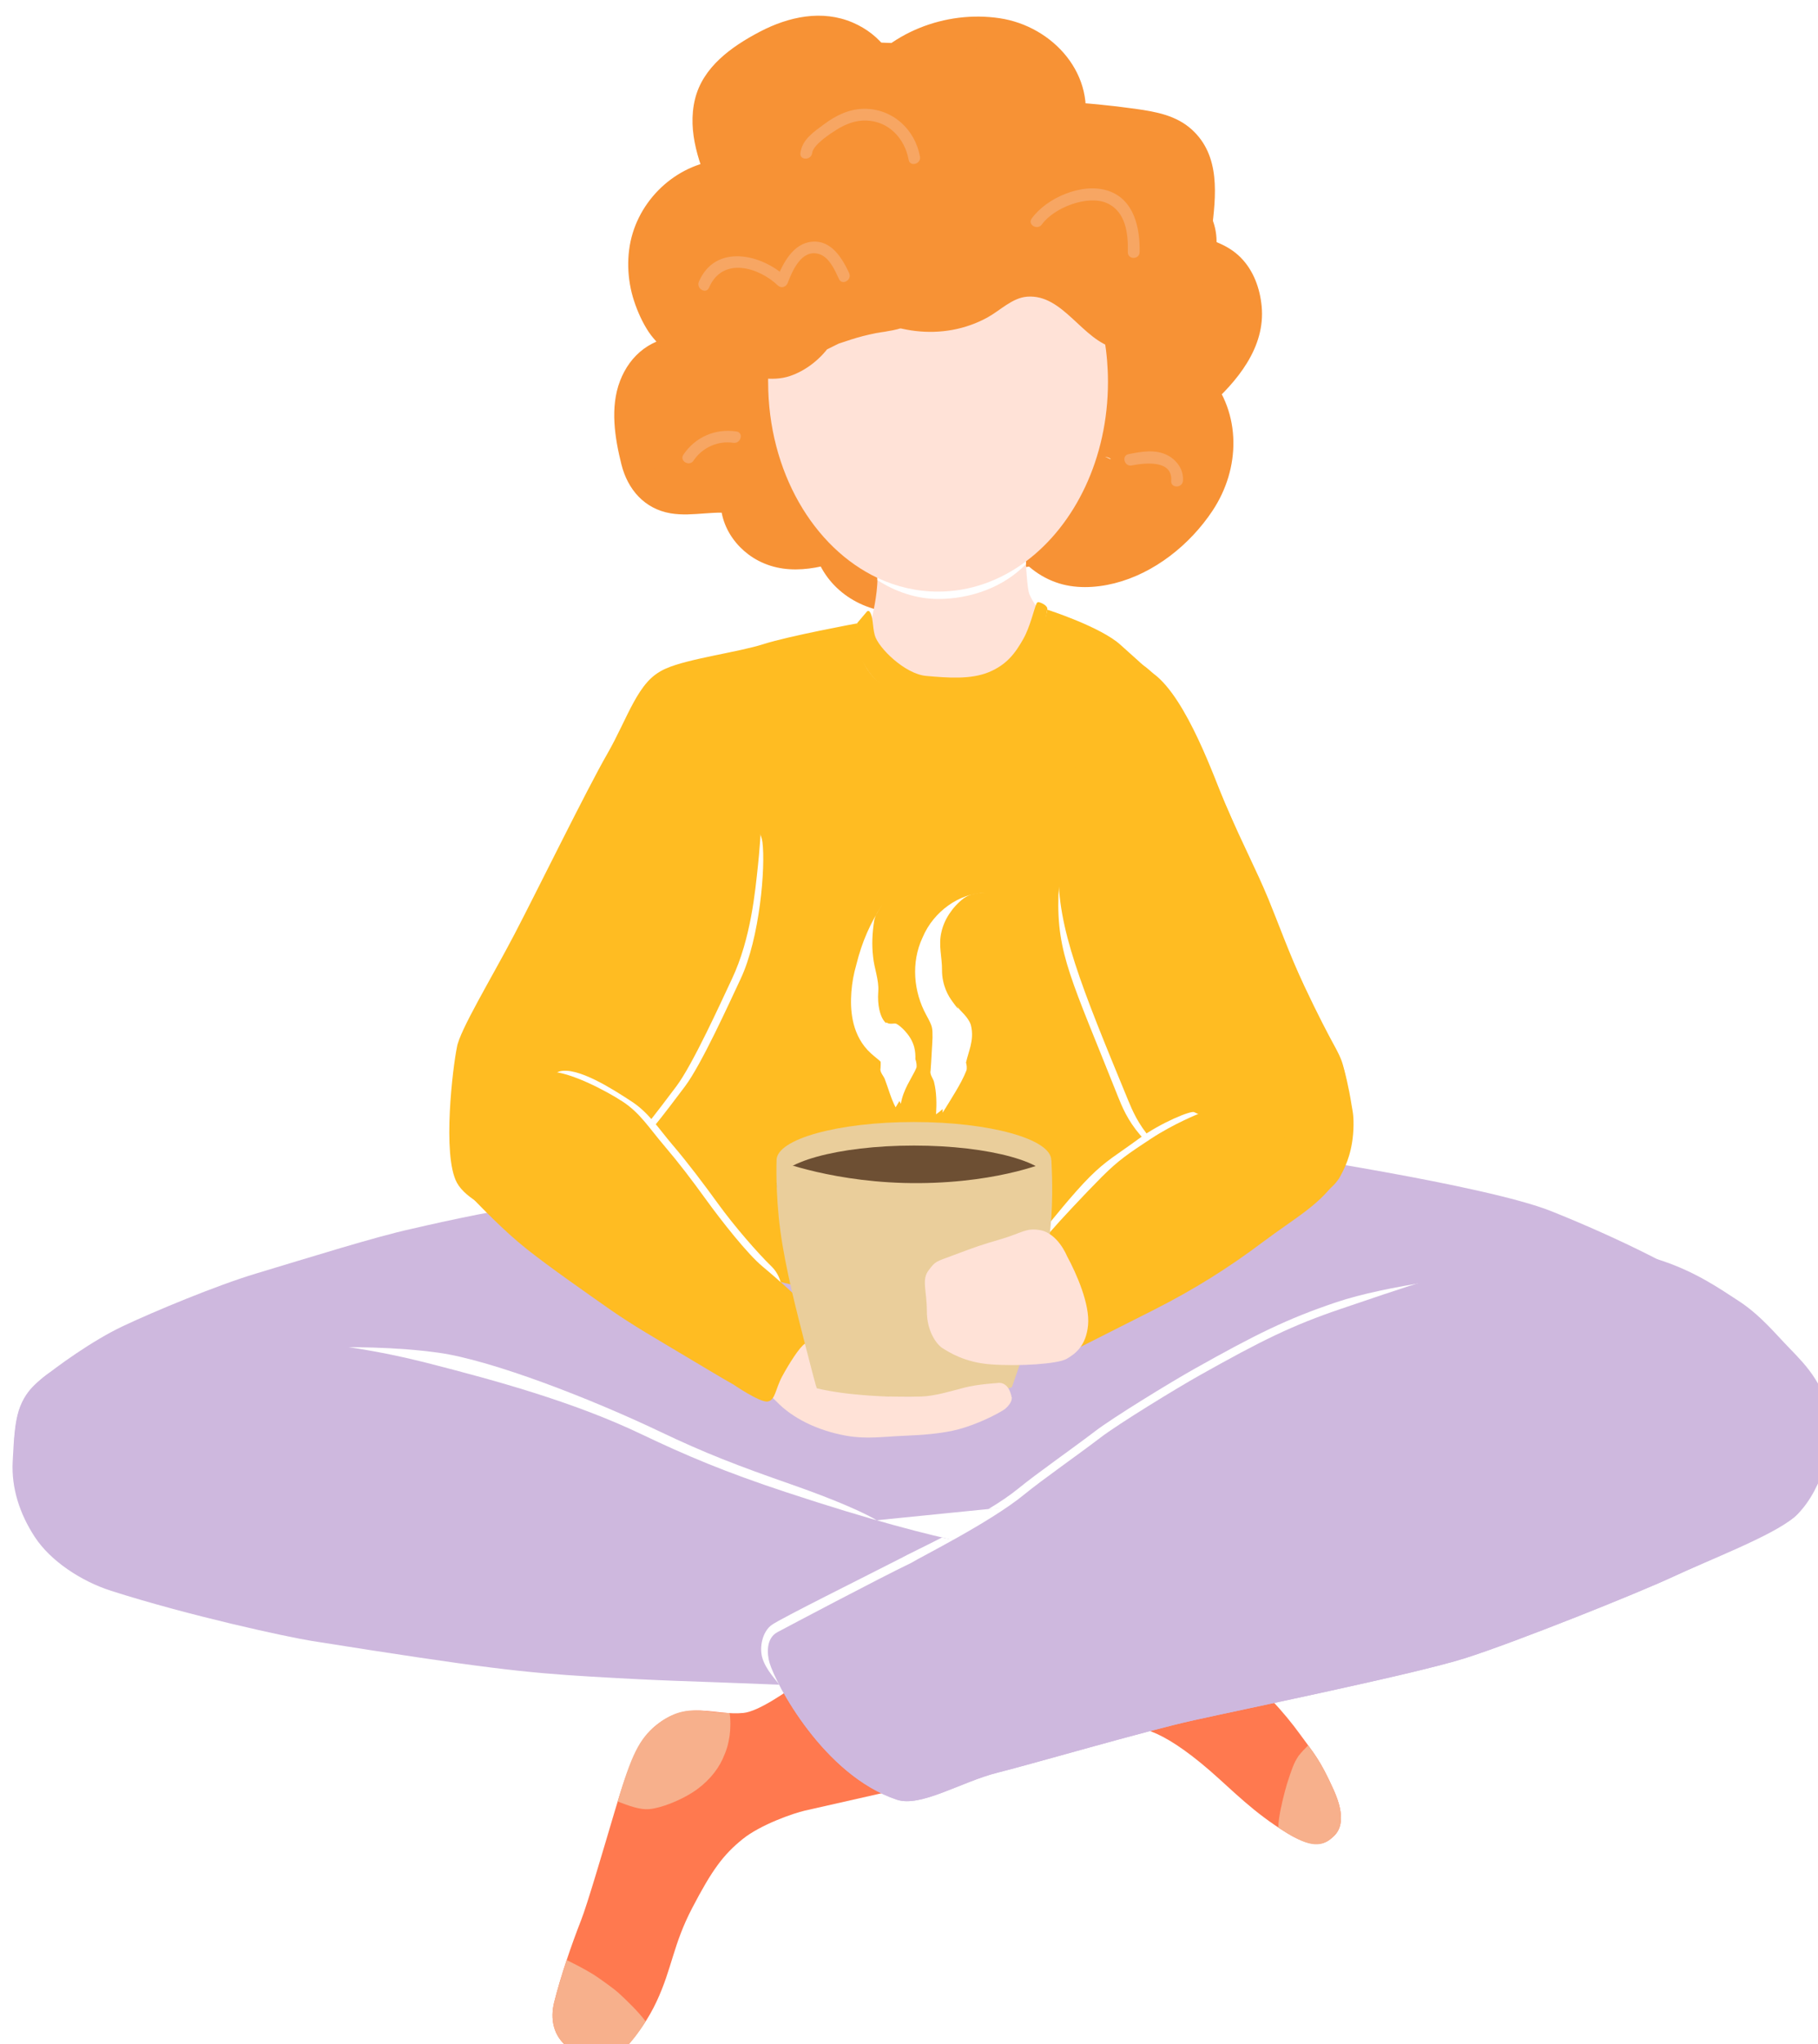 <?xml version="1.0" encoding="UTF-8"?>
<svg id="Layer_2" data-name="Layer 2" xmlns="http://www.w3.org/2000/svg" xmlns:xlink="http://www.w3.org/1999/xlink" viewBox="0 0 579.76 651.72">
  <defs>
    <style>
      .cls-1 {
        filter: url(#drop-shadow-1);
      }

      .cls-2 {
        fill: #f7a663;
      }

      .cls-2, .cls-3, .cls-4, .cls-5, .cls-6, .cls-7, .cls-8, .cls-9, .cls-10, .cls-11, .cls-12, .cls-13 {
        stroke-width: 0px;
      }

      .cls-3 {
        fill: #f7b08c;
      }

      .cls-4 {
        fill: #6d4f33;
      }

      .cls-5 {
        fill: #d5d8b2;
      }

      .cls-6 {
        fill: #ceb8de;
      }

      .cls-7 {
        fill: #ff794f;
      }

      .cls-8 {
        fill: #ffe2d7;
      }

      .cls-9 {
        fill: #fff;
      }

      .cls-10 {
        fill: #eace9b;
      }

      .cls-11 {
        fill: #ffbc22;
      }

      .cls-12 {
        fill: #fce1ca;
      }

      .cls-13 {
        fill: #f79235;
      }
    </style>
    <filter id="drop-shadow-1" filterUnits="userSpaceOnUse">
      <feOffset dx="4" dy="5"/>
      <feGaussianBlur result="blur" stdDeviation="5"/>
      <feFlood flood-color="#000" flood-opacity=".3"/>
      <feComposite in2="blur" operator="in"/>
      <feComposite in="SourceGraphic"/>
    </filter>
  </defs>
  <g id="KAFFE" class="cls-1">
    <g id="Sokker">
      <g id="Sok1">
        <path class="cls-7" d="m266.95,518.63s-24.68,21.52-33.83,22.47c-9.15.96-17.64-4.25-27.83,3.9-5.6,4.47-8.71,12.15-13.24,27.4-4.18,14.1-8.78,29.77-10.71,34.7-3.2,8.19-6.42,17.6-8.59,26.17-1.32,5.22-.45,10.83,4.53,14.58,9.03,6.8,15.53,2.58,15.53,2.58,0,0,7.49-6.44,12.57-17.31,4.99-10.67,5.22-18.04,11.35-29.8,6.33-12.14,9.9-16.99,16.08-21.98,5.77-4.67,16.37-8.3,19.84-9.09,3.97-.9,35.54-8.04,35.54-8.04l-21.23-45.58Z"/>
        <g id="Layer_10_copy" data-name="Layer 10 copy">
          <path class="cls-3" d="m228.66,548.47c-.44,2.88-1.01,4.65-2.2,7.29-1.78,3.94-5.22,7.92-9.76,10.78-4.07,2.57-9.74,4.82-13.48,5.21-3.29.35-7.12-1.24-10.25-2.41,4.38-14.68,6.82-19.96,12.32-24.35,9.27-7.41,15.13-3.84,23.37-3.84.38,1.96.31,5.27,0,7.31Z"/>
          <path class="cls-3" d="m177.27,647.85c-4.98-3.75-5.85-9.36-4.53-14.58,1.1-4.33,2.47-8.88,3.97-13.38,3.21,1.59,5.53,2.77,8.59,4.63,1.33.87,6.17,4.19,8.22,6.09,2.27,2.1,6.08,5.74,8.36,8.82-4.65,7.68-9.08,10.99-9.08,10.99,0,0-6.5,4.23-15.53-2.58Z"/>
        </g>
      </g>
      <g id="Sok2">
        <path class="cls-7" d="m324.87,501.68s9.18,5.98,12.71,5.5c3.72-.51,6.57-1.11,15.38-5.25,5.05-1.85,10.47-.85,13.3,1.08,4.62,3.16,10.77,9.78,21.43,20.08,11.71,11.32,17.71,17.67,22.85,24.77,4.53,6.24,6.35,8.02,10.71,17.66,4.14,9.14,2.09,13.1-.07,15.02-1.62,1.43-4.92,4.87-14.55-1.02-10.97-6.7-17.37-13.56-24.76-19.98-8.09-7.02-14.2-10.78-18.64-12.47-6.52-2.49-9.64-2.51-13.98-3.44-9.88-2.11-15.53,2.82-15.53,2.82l-8.84-44.78Z"/>
        <g id="Layer_13_copy" data-name="Layer 13 copy">
          <path class="cls-3" d="m410.19,554.67c-.87,1.28-1.39,2.3-1.97,3.79-.41,1.06-1.72,4.69-2.55,7.94-1.03,4.04-1.93,7.95-2.03,11.22,4.31,2.89,5.4,3.22,6.07,3.58,7.12,3.76,10.03.61,11.47-.66,2.16-1.92,4.21-5.88.07-15.02-3.41-7.53-5.27-10.27-8.08-14.08-1.07,1.05-2.07,2.12-2.97,3.24Z"/>
          <path class="cls-5" d="m344.14,505.66c3.54,7.2,9.36,13.98,17.4,15.37,5.98,1.04,9.11-.63,14.8-2.2,1.04-.29,3.84-1.74,4.68-2.26-7.36-7.25-11-10.99-14.75-13.56-2.83-1.93-8.24-2.93-13.3-1.08-3.93,1.85-6.66,2.99-8.83,3.73Z"/>
        </g>
      </g>
    </g>
    <g id="Bukser">
      <path class="cls-6" d="m.51,454.57c.77-11.63,3.49-15.71,8.44-19.74,4.95-4.04,16.37-12.37,26.23-17.03,9.87-4.66,29.76-12.96,42.5-16.79,16.89-5.08,38.14-11.73,49.38-14.19,1.9-.42,26.05-6.16,39.79-7.61,67.56-7.13,232.79-16.84,232.79-16.84,0,0,70.21,10.43,91.06,18.77,20.85,8.34,43.79,19.46,57,29.19,13.21,9.73,22.94,22.24,27.11,27.8s4.36,5.87,4.36,8.14-3.78,26.97-11.09,32.51c-7.31,5.55-27.22,13.61-38.56,18.9-11.34,5.29-50.41,20.92-66.29,25.96-15.88,5.04-70.7,16.27-86.58,19.8-15.88,3.53-51.14,13.84-62.47,16.68-11.6,2.9-24.57,11.18-32.17,8.64-23.36-7.81-38.61-36.98-40.58-43.6-.8-2.7-1.26-7.81,2.52-9.83,3.78-2.02,32.08-17,42.85-22.18,10.43-5.01,32.7-17.89,32.7-17.89l-48.04,4.83s-18.84-5.24-33.51-9.28c-14.68-4.04-28.98-7.7-41.09-11.01-12.11-3.3-196.34-5.24-196.34-5.24"/>
      <path class="cls-9" d="m275.56,479.68s-5.97-4-27.42-11.5c-17.13-5.99-27.24-9.87-41.76-16.8-21.66-10.34-53.62-22.79-70.63-25.13-25.94-3.57-58.38-1.01-88.4,1.52-8.94.75,9.72,9.07,2.54,15.61-7.55,6.89-40.39-1.19-41.15,14.06-.42,8.39,2.21,16.55,7.03,23.94,5.03,7.71,14.86,14.17,24.4,17.21,25.07,8.01,56.11,14.71,63.92,15.96,54.42,8.65,67.8,10.12,89.01,11.38,25.45,1.51,26.48,1.22,62.01,2.65,13.96.56,19.92,1.26,29.04-.97,22.98-5.62-5.59-36.13-8.58-47.95Z"/>
      <path class="cls-6" d="m318.79,489.02s-17.07-.09-72.28-18.35c-19.16-6.33-31.66-11.59-46.18-18.53-21.66-10.34-46.92-17.16-66.85-22.29-34.49-8.88-61.51-8.97-91.53-6.44-8.94.75-25.82,4.86-33,11.41-7.55,6.89-8.14,10.96-8.91,26.21-.42,8.39,2.21,16.55,7.03,23.94,5.03,7.71,14.86,14.17,24.4,17.21,25.07,8.01,56.11,14.71,63.92,15.96,54.42,8.65,67.8,10.12,89.01,11.38,25.45,1.51,26.48,1.22,62.01,2.65,13.96.56,19.92,1.26,29.04-.97,22.98-5.62,46.33-30.38,43.34-42.2Z"/>
      <path class="cls-9" d="m283.4,491.72c-11.9,6.1-38.02,19.05-41.23,21.28-2.99,2.07-4.13,7.13-3.03,10.67,1.21,3.9,4.6,7.16,5.34,8.44,1.3,2.26,18.1,23.94,35.79,34.62,6.86,4.14,20.57-5.74,32.17-8.64,11.33-2.83,46.59-13.15,62.47-16.68,15.88-3.53,70.7-14.76,86.58-19.8,15.88-5.04,54.95-20.67,66.29-25.96,11.34-5.29,31.56-12.98,38.56-18.9,7.9-6.68,13.6-22.81,11.09-33.85-2.48-10.91-9.34-16.67-14.3-22.01-4.73-5.1-10.36-8.78-15.9-12.36-5.67-3.66-18.99,7.67-31.01,3.94-13.85-3.45-18.19-15.25-31.08-13.5-20.67,2.8-46.77,5.73-63.11,11.24-15.65,5.27-25.6,10.23-45.12,21.19-7.63,4.28-26.05,15.57-31.71,19.91-6.9,5.29-18.61,13.46-24.34,18.16-2.64,2.16-6.02,4.46-9.69,6.65-.11.06,7.94-.93,5.68.32-1.11.61-14.04,9.04-15.22,9.4-1.03.32-5.09-.66-5.23-.67-4.37,2.27-11.99,5.92-12.99,6.57"/>
      <path class="cls-6" d="m286.79,493.16c-10.77,5.18-39.07,20.16-42.85,22.18-3.78,2.02-3.32,7.13-2.52,9.83,1.97,6.63,17.22,35.79,40.58,43.6,7.6,2.54,20.57-5.74,32.17-8.64,11.33-2.83,46.59-13.15,62.47-16.68,15.88-3.53,70.7-14.76,86.58-19.8,15.88-5.04,54.95-20.67,66.29-25.96,11.34-5.29,31.56-12.98,38.56-18.9,7.9-6.68,13.6-22.81,11.09-33.85-2.48-10.91-9.34-16.67-14.3-22.01-4.73-5.1-8.92-9.64-14.46-13.21-5.67-3.66-13.91-9.55-25.94-13.28-13.17-1.99-26.77-3.02-39.88-1.18-20.74,2.92-44.5,11.48-60.83,16.98-15.65,5.27-25.6,10.23-45.12,21.19-7.63,4.28-26.05,15.57-31.71,19.91-6.9,5.29-18.61,13.46-24.34,18.16-10.77,8.83-33.3,20.05-35.8,21.66"/>
    </g>
    <g id="Ansigt_hår" data-name="Ansigt + hår">
      <path class="cls-13" d="m266.01,157.3c-5.64,2.18-12.35,5.27-18.55,4.12-3.48-.65-7.56-3.74-6.42-7.59s-1.35-8.28-5.24-9.23c-5.8-1.41-11.42-.86-17.3-.55-4.96.26-8.57.55-9.88-4.91s-3.25-12.87-.59-18.2c2.34-4.69,8.46-4.02,11.97-7.64,5.23-5.4,2.57-12-1.66-16.88-3.66-4.24-6.32-9.14-6.92-14.8-1.15-10.91,6.97-21.13,18.26-20.74,6.26.22,8.58-6.4,6.48-11.29-2.32-5.39-5.13-12-4.27-18.01s6.48-9.11,11.09-11.89,10.5-5.59,16.15-4.66c4.3.71,8.85,3.88,8.94,8.53.15,7.76,9.85,9.78,13.98,3.79,5.94-8.62,17.61-12.49,27.72-12.06,9.04.39,19.83,7.24,17.17,17.63-1.26,4.9,2.34,9.25,7.23,9.49,6.4.31,12.79.82,19.15,1.65,4.03.52,10.73.59,13.48,4.15,4.82,6.23.17,16.86.35,23.81.13,5.27,2.62,9.93,7.35,12.45,3.69,1.96,6.77,2.05,8.33,6.4,3.36,9.37-5.95,17.85-12.16,23.35-3.2,2.84-2.5,7.67,0,10.61,9.06,10.64.94,25.1-7.63,32.94-7.27,6.65-21.12,14.13-29.79,5.89-5.11-4.86-10.47-9.19-17.94-6.61-6.47,2.23-11.03,8.69-16.59,12.47-7.17,4.87-23.82,10.65-28.06-1.41-3.18-9.05-17.68-5.15-14.46,3.99,4.16,11.82,15.82,18.6,28.17,18.22,7.03-.22,13.91-2.84,19.85-6.5,2.9-1.79,5.61-3.87,8.26-6.01,1.51-1.22,2.98-2.5,4.42-3.8.63-.57,2.19-2.57,3.02-2.71-.62.1.54.75,1.19,1.39,1.03,1.01,2.01,2.06,3.11,3,2.54,2.18,5.32,3.82,8.47,4.95,5.92,2.14,12.64,1.84,18.67.33,12.74-3.19,24.09-12.29,31.29-23.11,8.95-13.44,9.31-31.12-1.37-43.65v10.61c9.21-8.16,18.31-19.02,17.06-32.17-.54-5.69-2.58-11.4-6.68-15.54-2.11-2.13-4.6-3.63-7.35-4.77-1.27-.53-2.64-1.88-2.2-.31-.29-1,.18-2.41.31-3.45,1.35-11.15,2.89-23.94-6.4-32.32-4.98-4.49-11.44-5.65-17.85-6.55-7.97-1.12-15.96-1.9-24-2.3,2.41,3.16,4.82,6.33,7.23,9.49,4.58-17.85-9.51-33.56-26.67-36.1-17.18-2.55-35.7,4.56-45.63,18.97,4.66,1.26,9.32,2.52,13.98,3.79-.19-9.66-6.34-17.57-15.08-21.34-9.83-4.24-20.52-1.91-29.7,2.9s-18.18,11.33-20.66,21.47c-2.57,10.53,1.48,21.04,5.58,30.57l6.48-11.29c-14.53-.5-27.72,9.69-31.93,23.45-2.11,6.89-1.82,14.77.42,21.59,1.13,3.45,2.66,6.86,4.66,9.9,1.8,2.73,4.68,5.09,6.07,7.95l-1.02-3.79c2.72-2.42,3.07-3.18,1.03-2.29-.72.21-1.44.44-2.15.67-1.99.71-3.76,1.61-5.46,2.85-3.54,2.6-6.03,6.18-7.6,10.26-3.22,8.37-1.67,18.18.46,26.65,2,7.95,7.35,14.12,15.66,15.54,7.29,1.25,14.84-1.33,21.99.41l-5.24-9.23c-2.85,9.59,2.61,19.38,11.2,23.9,10.34,5.44,22.04,1.97,32.22-1.98,3.76-1.46,6.41-5.04,5.24-9.23-1.01-3.6-5.42-6.71-9.23-5.24h0Z"/>
      <g>
        <path class="cls-9" d="m365.68,99.81c1.67-12.52-4.97-24.86-13.78-33.91s-19.75-15.7-29.55-23.67c-3.74-3.04-7.41-6.34-11.88-8.15-4.38-1.77-9.21-1.99-13.93-2.18-12.95-.52-25.9-1.05-38.85-1.57-2.29-.09-4.68-.16-6.73.85-6.28,3.11-4.36,12.35-5.92,19.19-2.5,10.99-15.76,17.82-16.21,29.08-.21,5.22,2.51,10.08,3.37,15.23,1.99,11.82-5.75,22.86-13.07,32.35,8.95,1.35,18.24,2.83,25.73,7.91,5.06,3.43,8.96,8.29,13.66,12.19s10.84,6.91,16.79,5.54c5.16-1.19,12-4.84,14.56-.2-.35,2.94-2.49,5.6-5.29,6.58,13.07-1.98,26.13-3.97,39.2-5.95,3.84-.58,7.86-1.15,11.52.14,2.2.77,4.21,2.2,6.53,2.44,5.32.55,9.01-5.01,11.4-9.8,2.38-4.79,4.76-9.58,7.14-14.37,1.3-2.61,2.6-5.74,1.2-8.3-1.04-1.91-3.26-2.81-5.33-3.48-25.98-8.34-54.4-1.94-81.32-6.35-1.99-.33-4.07-.76-5.62-2.06-1.39-1.17-2.16-2.9-2.81-4.6-3-7.93-4.06-16.98-.81-24.8,3.25-7.82,11.61-13.84,19.98-12.51,3.17.5,6.09,1.95,8.96,3.39,14.01,7.01,28.02,14.02,42.03,21.03-6.81-.19-13.61-.39-20.42-.58"/>
        <path class="cls-13" d="m388.18,99.81c2.44-23.23-12.67-44.62-30-58.39-4.65-3.7-9.41-7.26-14.19-10.78-1.85-1.36-3.69-2.75-5.54-4.12-2.58-1.92,2.92,2.43.47.34-1.04-.88-2.11-1.73-3.17-2.59-4.43-3.58-8.77-7.2-13.94-9.62-7.55-3.54-15.21-4.74-23.51-5.17-10.62-.56-21.26-.86-31.88-1.3-6.14-.25-12.08-.66-18.18.46-8.47,1.56-15.51,7.01-19.95,14.28-3.41,5.59-4.19,12.02-4.8,18.37-.13,1.4-.78,3.92-.41,5.27-.18-.63,1.38-5.44.24-2.19-.29.84-1.18,4.57-.1.82.94-3.24.38-.89-.31.07-.48.68-.99,1.39-1.4,2.11-1.39,2.43,3.02-3.64,1.18-1.49-.56.65-1.09,1.34-1.64,2-3.19,3.9-6.65,7.79-9.15,12.18-3.47,6.09-5.69,13.18-5.58,20.24.06,3.95.77,8.11,1.82,11.92.31,1.13.7,2.23,1.03,3.35.27.83.52,1.68.73,2.53.4,1.72.4,1.11-.02-1.82.37.61-.35,2.85.09,3.18-.61-.47,1.18-5.29-.03-.52-.26,1.04-.66,2.03-.94,3.05-.69,2.5,2.05-3.76-.04-.16-2.81,4.85-5.88,9.38-9.29,13.83-8.26,10.78.1,31.02,13.45,33.05,3.38.51,6.76,1.02,10.1,1.76,1.66.37,3.32.77,4.95,1.26.81.24,1.61.5,2.41.79,1.57.57,1.07.35-1.49-.67.06-.09,4.45,2.34,4.39,2.5-2.1-1.71-2.52-2.04-1.27-.98.64.53,1.26,1.09,1.86,1.66,2.46,2.26,4.74,4.71,7.25,6.91,8.3,7.3,17.8,12.82,29.09,13.43,4.27.23,8.59-.37,12.71-1.51,1.29-.36,2.58-.77,3.86-1.17.63-.19,1.27-.35,1.92-.49-7.08,1.7-13.24-1.09-18.48-8.38-.76-5.78-1.51-11.56-2.27-17.34-.91,3.71.31,1.9,3.64-5.42,3.03-2.01,3.5-2.49,1.41-1.45-10.19,4.55-13.14,18.77-9.21,28.1,4.68,11.08,15.25,14.74,26.54,13.03,11.43-1.74,22.87-3.47,34.3-5.21,1.31-.2,2.62-.37,3.92-.6,3.57-.61-4.11.1-.85.13.95,0,4.32-.75,1.14-.35l-1.35-.23c2.54.77,2.14.54-1.2-.7,3.14,1.17,6.03,2.91,9.32,3.59,5.06,1.04,10.09.95,15.07-.41,13.57-3.71,19.96-16.17,25.7-27.72,2.56-5.15,5.53-10.37,7.05-15.93,2.73-9.94-.47-20.88-7.92-27.88-9.84-9.24-26.16-10.79-38.94-12.06-10.59-1.05-21.24-.78-31.87-.76-5.18.01-10.37-.02-15.55-.28-2.43-.12-4.84-.34-7.27-.53-1.14-.09-4.34-.02.57.14-1.34-.05-3.61-1.25-4.77-.94l4.56,3.42c3.16,1.13,5.07,3.23,5.71,6.3-.34-.21-1.06-3.14-1.09-3.22-.33-1.1-.56-2.21-.85-3.31-.92-3.55.71.69.05.92-.05.02-.08-2.97-.1-3.38-.27-4.68.33.89-.27.98.58-.09.23-2.98.86-3.24-1.25,2.69-1.5,3.32-.75,1.88.33-.63.69-1.24,1.1-1.83l-.88,1.15c-1.21,1.5-1.18,1.54.1.12,1.43-1.27,1.39-1.29-.1-.06-1.55,1.15-1.53,1.21.06.18.7-.7,4.9-1.9-1.53.65,3.7-1.46-3.84.23-1.21.16,2.94-.08-4.62-.9-1.56-.08,1.59.51,1.05.23-1.64-.84.73.34,1.45.69,2.17,1.05,2.58,1.27,5.15,2.57,7.72,3.86,11.68,5.84,23.35,11.68,35.03,17.52,3.79-13.98,7.57-27.95,11.36-41.93-6.81-.19-13.61-.39-20.42-.58-11.78-.33-23.03,10.59-22.5,22.5s9.88,22.14,22.5,22.5c6.81.19,13.61.39,20.42.58,9.47.27,19.56-7.14,21.7-16.52s-1.23-20.85-10.34-25.41c-10.51-5.26-21.02-10.51-31.52-15.77-13.19-6.6-25.66-13.84-40.96-10.99-28.94,5.39-40.18,38.93-31.02,64.27,2.93,8.12,7.02,15.17,14.68,19.67,6.79,4,15.32,4.48,22.94,5.24,10.93,1.09,21.93.78,32.89.77,5.16,0,10.32.04,15.48.33,1.61.09,6.69-.36,8.1.67-.27-.19-5.3-.9-.63-.07,1.78.32,3.54.63,5.3,1.03,1.01.23,6.81,1.1,6.98,1.89l-2.9-1.31c-2.56-4.73-5.12-9.47-7.69-14.2l.2-3.13c1.25-2.88,1.47-3.49.67-1.83-2.62,4.56-4.62,9.52-7.06,14.18-.17.32-1.76,2.99-1.73,3.03l1.87-2.29c-1.33,1.33-1.21,1.36.36.09,4.79-1.78,5.66-4.27,12.46-2.24l2.79,1.22c-1.3-.63-2.62-1.2-3.97-1.73-8.95-3.78-17.24-3.3-26.64-1.92-13.35,1.95-26.69,4.05-40.03,6.07l17.34,41.12c7.28-3.25,12.81-10.79,15.14-18.19,3.29-10.43-.67-20.6-9.04-27.07-7.3-5.64-16.32-6.3-25.08-4.4-1.75.38-3.44.97-5.15,1.48-.23.07-2.45.54-2.48.68.26-1.26,7.63.71,4.68-.3-2.73-.94,3.12,2.12.75.35-.56-.41-3.25-2.55-1.25-.56s-.52-.51-.95-.9c-.83-.75-1.63-1.52-2.43-2.29-4.38-4.23-8.81-8.38-13.91-11.77-9.25-6.16-20.31-8.54-31.11-10.18,4.48,11.02,8.96,22.03,13.45,33.05,5.97-7.78,11.01-15.79,14.14-25.18,3.58-10.75,2.23-21.48-.89-32.1-.05-.16-.71-2.51-.7-2.52.81-.17-.14,4.65.21.86-.02.2-1.05,5.93-.21,2.38.17-.72,1.05-2.89-.27.45-1.42,3.57.66-.58,1.26-1.57.88-1.47,2.46-1.99-1.24,1.51.6-.57,1.1-1.35,1.62-2,5.91-7.23,12.04-14.53,14.25-23.87,1.05-4.43,1.49-9.18,1.66-13.74.03-.79.39-3.18-.14.41-.57,3.89-.26.64.14-.07,1.19-2.11-1.43,3.02-1.24,2.69-1.22,2.24-3.02,3.81-5.41,4.73-1.29,1.29-2.79,2.01-4.51,2.18l-1.29.24c.9.02,1.8.05,2.7.09.97.04,1.94.08,2.91.12,2.27.09,4.53.18,6.8.28,4.86.2,9.71.39,14.57.59,4.53.18,9.07.35,13.6.55,1.17.05,2.38.16,3.55.17,3.74.04-.72-.18-.69-.22.15-.2,2.31.57,2.58.59,2.42.15-3.18-2.13,0-.03.64.42,1.35.93,2.03,1.28,2.7,1.42-3.05-2.58-.69-.62,1.47,1.23,2.97,2.44,4.47,3.63,4.42,3.53,8.95,6.92,13.5,10.27,1.86,1.37,4.72,2.87,6.23,4.63-.09-.11-3.12-2.51-1.15-.88,1.11.91,2.23,1.79,3.33,2.72,2.65,2.25,8.38,6.18,9.62,9.55-.15-.41-2.82-4.17-.5-.56.6.94,1.23,1.85,1.8,2.81s1.06,1.94,1.61,2.91c1.86,3.24-.64-.57-.27-.85.28-.22,2.2,9.21,1.56,4.88-.46-3.14-.08-.42-.09.23-.05,1.66-.07,3.23-.24,4.88-1.23,11.74,11.23,23,22.5,22.5,13.24-.59,21.18-9.92,22.5-22.5h0Z"/>
      </g>
      <path class="cls-13" d="m354.75,78.2c11.77,0,23.04-10.35,22.5-22.5-.55-12.19-9.89-22.5-22.5-22.5-11.77,0-23.04,10.35-22.5,22.5.55,12.19,9.89,22.5,22.5,22.5h0Z"/>
      <path class="cls-8" d="m272.34,160.06s3.48,13.91,3.48,19.34-1.74,12.45-1.74,12.45l-3.71,11.57,29.09,15.97,35.23-20.22-7.39-9.8s-1.96-2.37-3.04-4.97-1.52-19.77-1.52-19.77l-50.41-4.56Z"/>
      <path class="cls-9" d="m323.42,62.08c-8.23-6.21-17.9-9.8-28.26-9.8-7.43,0-14.52,1.85-20.96,5.19l1.61,122.47c5.6,3.68,12.48,6.02,19.35,6.02,10.32,0,20.85-3.72,28.01-11.1"/>
      <path class="cls-8" d="m240.96,116.78c0,28.54,14.5,52.9,34.91,62.48,5.99,2.81,12.49,4.35,19.27,4.35,10.24,0,19.81-3.5,27.98-9.59,15.71-11.7,26.21-32.96,26.21-57.25,0-36.91-24.26-66.84-54.19-66.84s-54.19,29.92-54.19,66.84Z"/>
      <path class="cls-13" d="m236.15,63.15c-.09-.07-.54-2.65.1.08.12.52.17,1.05.3,1.56.36,1.4.69,2.84,1.42,4.11,1.74,3.02,5.08,5.01,8.58,5.03,7.98.05,13.89-7.35,16.48-14.1,2.51-6.56,3.73-13.39,10.65-16.85,6.33-3.16,11.72-.71,16.29,3.92,6.26,6.35,13.89,6.78,22.26,5.28,7.77-1.4,14.52-1.46,22.1,1.07,6.81,2.27,13.58,5.98,19.08,10.61,7.05,5.93,14.55,14.87,7.88,23.95-1.29,1.75-3.21,3.64-5.52,3.83-.67.06-1.65-.52-3.01-1.48-3.75-2.66-7.01-6.53-10.82-9.36-9.75-7.24-21.96-8.16-32.27-1.62-4.23,2.69-7.98,5.56-13.07,6.39-6.05.99-11.56-.71-17.14-2.82-5.98-2.25-12.05-3.31-18.24-1.06-3.86,1.4-7.18,3.57-10.23,6.29-1.79,1.59-3.44,4-5.67,5.01-7.35,3.34-10.78-7.84-11.11-12.9-.2-3.14-.52-6.55.33-9.61.42-1.52,2.87-6.18,4.9-5.42,9.05,3.38,12.96-11.11,3.99-14.46-7.96-2.97-17.25,3.5-21.04,10.22s-3.75,15.44-2.8,23.12c1.08,8.68,5.28,17.26,13.15,21.7,7.46,4.21,16.38,3.47,23.08-1.78,4.07-3.19,8.09-9.18,13.85-8.49,2.5.3,5,1.56,7.34,2.43,3.58,1.33,7.13,2.27,10.93,2.72,7.92.94,15.95-.46,22.96-4.31,4.11-2.26,7.9-6.26,12.64-6.63,11.53-.89,17.55,13.94,28.19,16.48,15.34,3.65,28.39-13.44,27.23-27.59-1.97-24-32.92-40.73-54.32-42.39-5.3-.41-10.4.49-15.58,1.48-1.83.35-4.5,1.06-6.35.37-1.73-.65-2.79-2.4-4.07-3.66-7.11-6.96-17.83-9.45-27.33-6.47s-16.36,10.41-19.82,19.34c-1.01,2.59-1.57,5.36-2.63,7.93-.28.68-.59,1.5-1.03,2.09-1.61,2.2-3.06.82.87,3.39,4.93,3.22,2.3,2.27,2.39.76.05-.82-.43-2.32-.67-3.09-.68-2.18-1.88-4.26-3.68-5.68-3.2-2.53-7.47-3.07-10.61,0-2.63,2.58-3.18,8.1,0,10.61Z"/>
      <path class="cls-13" d="m263.44,87.25c-1.52-3.75-.14,5.45-.05,1.44l-.39,3.68c-1.67,3.48-1.92,4.21-.76,2.18-1.57,2.55-3.54,4.38-6.32,5.55-1.37.57-7.19,1.35-3.07.98,12.76-1.17,23.1-8.81,26.63-21.36.71-2.51.86-5.13,1.47-7.66l.38-1.42c.64-1.84.6-1.86-.13-.06-.8,1.76-.77,1.78.08.04l.74-1.24c-2.17,2.59-2.46,3-.86,1.24l-2.39,1.73c1.69-.95,1.6-1-.28-.12-1.58.82-3.28,1.16-5.11,1,3.86-.05-4.44-1.16-1.79-.39,1.68.47.83.07-2.57-1.2,1.49.93,1.37.78-.35-.43-2.07-2.23-4.02-4.05-4.87-7.14-1.44-5.24-.69-3.72-.76-.7-.15,7.03,2.63,14.14,7.59,19.12,9.86,9.91,25.39,9.76,36.12,1.47,1.71-1.32,3.04-2.5,4.43-4.09,1.37-1.7,2.7-3.44,3.99-5.2,1-1.34.62-.87-1.15,1.4.65-1.29,2.12-2.57,3.11-3.57l1.12-1.1c1.51-1.31,1.55-1.38.13-.19-1.47,1.11-1.38,1.13.29.06l-2.54,1.04c4.07-1.3-5.32,0-1,.14-3.65-.65-4.6-.75-2.86-.3,1.68.49.85.11-2.5-1.12-3.08-1.85-4.51-4.84-5.77-8.06,7.23-9.49,14.46-18.99,21.7-28.48-1.63.15-3.26.29-4.89.44,1.99,14.73,3.99,29.46,5.98,44.2.9-.27,1.81-.51,2.73-.7,2.44-.44,1.84-.37-1.81.2,1.14.19,3.04-.07,4.22-.08,4.49-.04-5.29-1.2.3,0,1.62.35,3.16.88,4.75,1.35,4.35,1.29-3.74-2.28-.22.02.83.44,1.64.92,2.43,1.42,1.97,1.35,1.59,1-1.13-1.05-.05.34,2.86,2.59,3.11,2.85.65.67,1.27,1.38,1.87,2.1-2.05-2.72-2.4-3.09-1.06-1.11,12.95-7.57,25.9-15.14,38.86-22.71-7.37-11.1-16.83-21.47-28.95-27.44-7.59-3.74-15-5.76-23.46-6.31-7.52-.49-15.22,1.28-22.52,2.89-2.76.61-5.87,1.68-8.71,1.71,5.26-.06,1.29-.21-.08-.04-2.86.36-5.72.72-8.58,1.14-7.3,1.06-14.15,3.45-20.68,6.94s-11.94,8.04-17.38,12.61-10.7,9.3-14.22,15.63c-4.44,7.99-3.83,17.75,1.76,24.99s14.65,10.05,23.65,8.06l1.83-.4c2.22-.38,2.46-.45.71-.21-1.45.16-1.51.18-.2.04.93-.1,1.87-.17,2.8-.22,3.13-.17,6.24-.05,9.36.21v-45c-16.63,1.86-32.39,6.51-46.41,15.94-9.75,6.56-14.94,20.13-8.07,30.78,6.26,9.71,20.34,15.1,30.78,8.07,2.38-1.6,4.8-3.1,7.33-4.45,1.26-.67,2.58-1.24,3.84-1.9,2.78-1.44-5,1.72.17-.03,2.44-.82,4.87-1.64,7.37-2.28,1.38-.35,2.78-.67,4.18-.95s6.66-.85.8-.2c6.15-.69,11.37-2.05,15.91-6.59,3.9-3.9,6.84-10.31,6.59-15.91-.58-13.02-9.9-21.46-22.5-22.5-8.87-.73-17.78.27-26.46,2.19l25.41,33.05c1.63-2.94-.25.75-.99.87.49-.08,1.72-1.77,2.12-2.15,1.74-1.64,3.59-3.17,5.42-4.71.85-.72,1.73-1.4,2.56-2.13,2.35-2.05-3.18,2.19-.61.46,2.06-1.39,4.05-2.84,6.23-4.05.26-.14,2.94-1.37,2.92-1.5.06.58-4.37,1.38-.78.48,1.13-.28,2.23-.63,3.36-.88.28-.06,5.61-.78,2.15-.47-3.16.28.74-.08,1.34-.15,1.87-.23,3.73-.47,5.59-.72,3.34-.45,6.65-.9,9.94-1.58,2.33-.48,4.65-1.05,6.98-1.53.39-.08,3.28-.92,3.49-.68-.17-.19-4.52.19-.71.16,1.41-.01,2.9.1,4.29,0,2.64-.19-4.02-1.05-1.56-.19,1.04.36,6.71,2.15,3.63.91-3.41-1.38.91.6,1.31.83.87.5,1.69,1.06,2.55,1.58,2.64,1.62-.47.15-.92-.81.32.67,1.73,1.48,2.3,2,1.7,1.57,3.13,3.36,4.76,4.98,2.08,2.07-2.32-3.37-.67-.95.71,1.05,1.46,2.07,2.16,3.12,6.5,9.79,20.17,14.92,30.78,8.07,9.85-6.35,14.93-20.23,8.07-30.78-14.11-21.73-40.75-32.74-66.01-25.67-10.82,3.03-17.59,13.71-16.12,24.69,1.37,10.22,10.93,20.52,22.1,19.51,1.63-.15,3.26-.29,4.89-.44,7.32-.66,13.1-2.95,17.67-8.87,4.01-5.19,6.57-13.11,4.03-19.61-3.17-8.1-7.58-14.87-15.46-19.1s-16.67-5.32-25.31-3.54c-7.23,1.49-13.49,5.43-19.01,10.19-2,1.72-3.74,3.65-5.39,5.7-1.53,1.9-3,3.86-4.48,5.8-1.19,1.6-1.25,1.68-.16.24,4.88-6.98,13.03-7.01,24.46-.08,1.93,3.31,3.86,6.62,5.79,9.93.65,1.71.25,4.96.41.98.11-2.63-.18-5.36-.81-7.9-.78-3.16-2-6.22-3.71-9-4.34-7.08-11.6-12.35-19.57-14.62-16.38-4.67-32.84,3.43-41.35,17.69-3.1,5.19-4.95,10.94-5.95,16.85-.13.8-.37,1.63-.44,2.43-.51,1.73-.39,1.59.37-.43.99-3.23,3.51-5.16,7.54-5.77,7.72-3.27,9.44-4.61,5.16-4.03l-5.98.8c-1.77.38-3.23,1.03-4.94,1.75-14.59,6.16-24.79,24.78-18.49,40.3,2.29,5.65,4.87,10.25,10.34,13.45,4.82,2.82,11.93,4.02,17.34,2.27,10.49-3.4,20.45-16,15.71-27.68h0Z"/>
      <path class="cls-2" d="m254.99,43.79c.34-2.68,5.9-6.25,7.8-7.44,2.93-1.83,6.04-3.04,9.53-2.92,7.14.24,12.23,5.77,13.44,12.5.43,2.37,4.04,1.37,3.62-1-1.57-8.71-8.78-15.31-17.8-15.24-4.76.03-8.98,2.09-12.73,4.88-3.33,2.47-7.06,4.9-7.6,9.22-.3,2.39,3.45,2.37,3.75,0h0Z"/>
      <path class="cls-2" d="m328.23,66.57c3.87-5.37,14.62-9.54,20.74-6.82s6.82,9.8,6.7,15.66c-.05,2.41,3.7,2.41,3.75,0,.16-7.71-1.72-16.78-9.96-19.56s-19.67,2.17-24.46,8.83c-1.41,1.96,1.84,3.84,3.24,1.89h0Z"/>
      <path class="cls-2" d="m266.8,82.07c-2.23-4.78-5.7-10.55-11.81-10.02s-9.36,6.9-11.4,12.15l3.13-.83c-7.77-7.4-22.58-10.82-27.85,1.44-.94,2.19,2.29,4.11,3.24,1.89,4.29-9.97,15.81-6.54,21.96-.68,1.09,1.04,2.63.48,3.13-.83,1.52-3.93,4.42-10.8,9.92-9.22,3.32.95,5.1,5.14,6.43,7.99,1.02,2.19,4.25.28,3.24-1.89h0Z"/>
      <path class="cls-2" d="m356.91,143.39c4.11-.81,13.09-1.89,12.58,4.9-.18,2.41,3.57,2.4,3.75,0,.26-3.45-1.8-6.46-4.78-8.07-3.87-2.09-8.46-1.25-12.55-.44-2.37.47-1.36,4.08,1,3.62h0Z"/>
      <path class="cls-2" d="m217.16,141.85c2.79-4.15,7.74-6.42,12.72-5.67,2.36.35,3.38-3.26,1-3.62-6.73-1.01-13.13,1.73-16.95,7.4-1.35,2.01,1.9,3.89,3.24,1.89h0Z"/>
      <path class="cls-12" d="m276.68,332.68c-.26-.34-.75-.68-1.18-.95-.42-.28-.79-.53-.78-.89-.39-1.23-.98-2.08-1.41-2.52-.13-.12-.17-.18-.37-.32-.21-.15-.57-.36-1.09-.67l-.9-.54c-.45-.28-.87-.57-1.29-.88-.82-.63-1.54-1.36-2.16-2.17-1.13-1.52-1.79-3.33-2.09-5.17-.13-.85-.16-1.42-.17-2.02,0-.58-.03-1.16,0-1.74.06-2.32.4-4.59.98-6.79,1.16-4.39,3.27-8.46,6.2-11.91,1.14-1.52,2.54-2.92,3.48-3.98.4-.44.77-.92,1.02-1.49.25-.57.32-1.21.21-1.83-.05-.31-.13-.62-.22-.93l-.36-1.16c-.25-.78-.51-1.57-.76-2.35-.52-1.57-1.06-3.16-1.64-4.78.72,1.76,1.01,3.7,2.21,5.28.6.79,1.19,1.56,1.77,2.32.57.76,1.19,1.64,1.42,2.67.25,1.03.16,2.13-.15,3.24-.35,1.18-.75,2.12-1.08,3.06-.59,1.59-.89,3.41-1.18,5.18-.29,1.77-.57,3.47-1.27,5.02-1.7,3.98-1.54,7.27-1.23,8.96.07.45.17.75.25.96.04.11.09.2.11.2.03.03.06.06.09.07.11.04.17,0,.13-.26.09.51,1.06.39,1.63.05.19-.11.34-.23.43-.32.04-.04.06-.08.06-.08-.05-.03.17.09.26.15l.43.28c.32.22.7.48,1.13.82.43.32.93.77,1.37,1.21,1.76,1.82,2.7,3.91,3.38,5.79.49.36,1.43,1.82,1.4,2.43.08,1.31-.04,2.55-.27,3.73-.24,1.17-.58,2.24-.95,3.28-.75,2.07-1.6,3.99-2.12,6.21-.21-.44-.41-.89-.41-.89-.53.76-.79,1.14-1.32,1.89-1.23-2.66-1.98-6.07-3.55-8.15Z"/>
    </g>
    <g id="Bluse">
      <g id="Layer_30" data-name="Layer 30">
        <path class="cls-11" d="m269.35,193.71s-1.55,14.7,9.28,20.11,18.21,5.69,23.59,5.56,15.38-3.88,18.26-7c2.88-3.13,7.13-13.01,7.63-14.76s1.88-8.25,1.88-8.25c0,0,17.13,5.5,23.39,11.26,6.25,5.75,17.58,14.44,24.37,29.91,6.8,15.48,30.2,70.22,30.2,70.22l10.95,24.16s5.66,5.66,6.8,17.37,1.89,11.33,0,20.76c-1.89,9.44-4.53,9.82-11.7,15.86-7.17,6.04-24.92,17.74-35.11,22.65-10.19,4.91-14.72,6.42-25.29,12.08-10.57,5.66-24.92,9.76-24.92,9.76l-166.7-39.15s-11.82-5.77-16.14-12.68c-4.32-6.92-6.05-9.23-5.77-16.43.29-7.21,0-12.68,5.19-24.5,5.19-11.82,11.53-24.5,20.76-42.09,9.23-17.59,19.03-40.94,25.66-54.2,6.63-13.26,9.51-23.06,16.72-26.23,7.21-3.17,23.06-5.19,31.13-7.78s29.83-6.61,29.83-6.61Z"/>
      </g>
      <path class="cls-9" d="m239.13,263.39c1.05,7.98-.84,30.73-6.95,43.7-3.59,7.62-12.52,27.35-17.77,34.3-2.33,3.09-6.92,9.22-10.13,13.1-5.67,6.85-27.07,31.17-39.83,29.45-.77-.1-4.44-.82-5.12-1.19-2.78-1.52-11.96-5.33-14.86-10.67-4.78-8.81-1.25-37.27,0-43.17.75-5.17,11.25-22.45,18.29-35.93,7.3-13.97,23.08-46.18,29.61-57.54,6.66-11.58,45.02,14.76,46.75,27.95Z"/>
      <path class="cls-11" d="m207.72,208.52c1-.42,4.49-1.47,5.57-1.35,12.7,1.49,23.56,18.07,24.93,24.74,1.96,9.56.27,31.92-.51,39.06-.87,8-2.18,23.15-8.29,36.11-3.59,7.62-12.52,27.35-17.77,34.3-2.33,3.09-6.92,9.22-10.13,13.1-5.67,6.85-27.07,31.17-39.83,29.45-.77-.1-4.44-.82-5.12-1.19-2.78-1.52-11.96-5.33-14.86-10.67-4.78-8.81-1.25-37.27,0-43.17.75-5.17,11.25-22.45,18.29-35.93,7.3-13.97,23.08-46.18,29.61-57.54,6.66-11.58,9.83-23.44,18.11-26.91Z"/>
      <path class="cls-9" d="m333.54,280.33c.31-9.48,6.1-19.34,22.88-30.19,8.35-5.4,37.65,20.87,41.64,30.83,2.67,6.67,6.67,18.21,10.99,27.65,9.07,19.82,10.77,20.83,12.02,25.35.59,2.14,1.78,6.98,2.64,13.02.23,1.63.61,2.8.53,6.35-.19,8.15-2.83,13.13-3.48,14.41-3.88,7.64-21.12,4.67-26.56,4.12-7.37-.75-23.73-2.41-34.62-15.04-3.99-4.64-5.8-9.07-7.14-12.44-14.56-36.7-19.52-45.27-18.9-64.05Z"/>
      <path class="cls-11" d="m333.55,272.16c.19-9.49,2.37-19.24,6.74-38.74,0,0,.79-3.53,5.33-14.88,2.04-5.1,2.07-9.8,9.42-12.68,3.65-1.43,7.53,2.97,8.82,3.91,10.76,7.93,19.71,34.2,22.82,41.38,6.17,14.25,9.73,20.64,13.84,30.54,2.75,6.64,6.91,18.13,11.35,27.51,9.32,19.71,11.04,20.69,12.35,25.19.62,2.13,1.87,6.95,2.81,12.98.25,1.63.65,2.79.61,6.35-.09,8.15-2.66,13.17-3.3,14.46-3.78,7.69-21.06,4.94-26.5,4.46-7.38-.65-23.76-2.1-34.81-14.6-4.05-4.59-5.92-9-7.3-12.35-15.04-36.51-22.55-54.76-22.18-73.54Z"/>
      <g id="Layer_31" data-name="Layer 31">
        <path class="cls-11" d="m269.43,193.55l3.08-3.64c.22-.21.65-.13.76.02,1.25,1.57.91,4.69,1.69,7.57,1.07,3.98,9.6,12.39,16.39,12.99s14.19,1.2,19.99-1.2c5.8-2.4,8.48-6.15,10.99-10.59,2.18-3.85,3.45-9.63,4.22-11.3.13-.28.41-.5.71-.43,1.2.29,3.02,1.31,2.71,2.39-.42,1.5-1.24,13.77-6.13,19.24-3.38,3.78-4.36,7.56-15.75,10.05-12.82,2.8-19.68.36-26.75-2.98-5.21-2.46-7.88-5.23-10.25-9.74-3.36-6.4-1.9-11.47-1.79-12.11,0-.1.09-.22.12-.27Z"/>
      </g>
      <path class="cls-9" d="m376.88,349.6c-.8-.74-10.76,3.34-17.72,8.45-7.04,5.17-10.31,6.82-15.68,12.18-5.37,5.37-12.6,14.5-14.28,16.51-1.68,2.01-3.32,5.97-3.32,5.97l13.39,24.45s7.46,2.21,20.75-4.51c13.12-6.63,24.05-13.56,34.78-21.62,10.73-8.05,4.17-8.68,9.8-17.52,5.63-8.84-27.43-23.77-27.72-23.92Z"/>
      <path class="cls-11" d="m378.2,350.11s-7.89,3.14-15.18,7.94c-7.29,4.8-10.31,6.82-15.68,12.18-5.37,5.37-14.09,14.76-15.77,16.77s-5.7,5.7-5.7,5.7l11.07,33.55s13.64-6.89,26.94-13.61c13.12-6.63,24.05-13.56,34.78-21.62,10.73-8.05,18.74-12.1,24.3-20.98,5.56-8.88-44.76-19.95-44.76-19.95Z"/>
      <path class="cls-9" d="m232.56,436.23s2.88-1.69,5.39-2.03-1.37-.96.79-4.95c2.16-3.98,3.18-6.24,4.89-7.26s-5.25-3.04-4.5-4.1c1.11-1.54,6.46-7.7,5.95-8.17.54-.92,1.08-6.98-3.08-11-4.57-4.42-12.03-13.09-16.81-19.69-4.78-6.6-9.95-13.44-14.61-18.9-4.67-5.46-7.63-10.36-13.21-14-5.58-3.64-17.24-11.25-23.07-9.52-4.59,1.36-19.94,27.71-19.94,27.71,0,0-5.86,11.64-4.23,13.26,1.63,1.61,9.12,9.58,16.64,15.55,7.52,5.97,19.46,14.26,26.53,19.24,7.08,4.97,15.59,9.84,22.22,13.82,6.63,3.98,14.87,8.88,17.02,10.06Z"/>
      <path class="cls-8" d="m240.29,437.79c-1.77-11.1,7.89-18.85,12.98-18.29,3.61.4,2.79,7.51,11.12,14.33,3.17,2.6,6.19,3.94,7.41,4.45,2.44,1.01,5.35,1.82,10.37,2.22,2.29.18,7.63.5,15.81-.49,7.45-.91,13.26-2.86,16.88-1.59,3.82,1.34,3.73,1.96,3.77,2.31.15,1.16-1.37,3.05-2.7,3.86-4.43,2.7-11.21,5.54-16.28,6.57-4.64.94-9.13,1.33-15.3,1.58-6.91.29-12.01,1.12-18.39,0-9.36-1.65-17.34-5.7-22.31-10.89-.92-.96-3.14-2.69-3.36-4.05Z"/>
      <path class="cls-11" d="m229.73,436.3s8.54,5.87,11.04,5.52,2.51-4.07,4.68-8.05c2.16-3.98,5.53-9.35,7.24-10.38s2.92-3.4,3.68-4.46c1.11-1.54-2.11-5.67-2.62-6.15.54-.92-9.79-10.03-14.57-14-4.89-4.06-13.21-14.69-17.99-21.29s-8.77-11.84-13.43-17.3c-4.67-5.46-7.63-10.36-13.21-14-5.58-3.64-16.99-9.52-23.07-9.52s-19.94,27.71-19.94,27.71c0,0-5.86,11.64-4.23,13.26s9.12,9.58,16.64,15.55c7.52,5.97,19.46,14.26,26.53,19.24,7.08,4.97,15.59,9.84,22.22,13.82,6.63,3.98,14.87,8.88,17.02,10.06Z"/>
    </g>
    <g id="Kaffe_hænder" data-name="Kaffe + hænder">
      <ellipse class="cls-10" cx="287.45" cy="364.88" rx="43.8" ry="12.17"/>
      <ellipse class="cls-4" cx="287.45" cy="372.39" rx="43.8" ry="12.17"/>
      <path class="cls-10" d="m243.65,364.88s-.42,10.32,1.19,22.41,5.28,26.05,7.99,36.65c3.92,15.35,3.66,13.64,3.66,13.64,0,0,9.45,2.8,30.97,2.81,23.59,0,31.23-3.14,31.23-3.14,0,0,2.09-5.89,5.46-15.9,2.62-7.8,6.32-25.94,7.12-38.31.62-9.58,0-18.15,0-18.15,0,0-15.34,7.09-42.06,7.3-26.72.21-45.54-7.3-45.54-7.3Z"/>
      <path class="cls-8" d="m336.25,395.42c3.05,5.61,7.38,15.47,6.73,22.08-.65,6.61-4.04,9.1-6.83,10.72-2.79,1.62-15.18,2.44-24.36,1.74-8.17-.62-13.18-3.89-15.13-5.09s-5.09-5.37-5.09-11.92-1.73-9.91.54-12.92c2.27-3.01,2.12-2.68,7.9-4.84,7.7-2.88,8.4-3.14,15.2-5.14,6.8-2,7.84-3.61,12.31-2.9,5.8.92,8.73,8.27,8.73,8.27Z"/>
      <path class="cls-8" d="m318.66,440.7c-1.02-5.75-4.61-4.77-4.61-4.77,0,0-6.41.38-10.54,1.47-4.55,1.2-9.41,2.67-13.61,2.82s-10.34,0-10.34,0v9.07l34.91-5.67,4.2-2.92Z"/>
      <path class="cls-9" d="m278.16,339.02c-.37-.99-1.66-2.23-1.36-3.44.05-.88.07-1.51.05-1.86,0-.1-.01-.15-.01-.13h0s0,0,0,0l.02-.03s0-.01-.04-.07c-.03-.04-.09-.1-.15-.16-.11-.12-.28-.27-.47-.43-.74-.67-2.07-1.58-3.51-3.11-2.74-2.94-4.09-6.4-4.73-9.51-.65-3.18-.66-6.11-.46-9.03.22-2.93.75-5.84,1.58-8.69,1.81-7.35,4.48-13.34,8.39-19.29-1,1.68-2.36,3.24-2.7,5.26-.61,4.04-.79,7.63-.34,11.5.16,1.74.63,3.64,1.05,5.5.4,1.87.74,3.71.6,5.52-.34,4.68.69,7.67,1.54,9,.87,1.34,1.35,1.36.88.66.3.5.94.64,1.54.66.65.02,1.18-.15,1.72-.02.72.35,1.69,1.1,2.81,2.31.28.31.55.63.84,1,.28.36.64.85.9,1.3.56.92.96,1.89,1.23,2.86.34,1.32.42,2.64.37,3.91.32.64.55,2.33.29,2.76-.43,1.06-.91,1.84-1.39,2.74-.48.88-.97,1.76-1.43,2.66-.91,1.81-1.71,3.74-2.1,6.01-.23-.44-.46-.87-.46-.87-.48.8-.72,1.2-1.21,2-1.41-2.62-2.32-6.04-3.46-9.04Z"/>
      <path class="cls-9" d="m293.88,339.99c-.25-1.08-1.46-2.42-1.12-3.69.14-1.74.24-3.52.34-5.33.05-.92.11-1.83.16-2.73.05-.88.1-1.69.12-2.42-.02-3.17.09-3.43-1.96-7.16-4.13-7.51-4.9-16.85-1.25-24.69,1.85-4.42,4.81-7.82,8.22-10.28,3.43-2.44,7.47-4.01,11.81-4.1-2.35.14-4.92.34-6.9,1.82-1.94,1.5-3.44,3.2-4.62,5.01-1.19,1.81-2.04,3.78-2.49,5.86-.44,1.86-.45,3.97-.24,6,.19,2.04.48,3.98.46,5.96-.02,2.5.55,4.67,1.22,6.36.69,1.7,1.47,2.84,2.22,3.87.74,1.01,1.3,1.75,1.55,1.99.25.25.19-.03-.24-.75.58.95,1.43,1.71,2.3,2.67.86.96,1.68,2.03,2.13,3.33.69,2.67.36,4.92-.08,6.76-.45,1.81-1.04,3.52-1.45,5.29.21.51.37,2.07.11,2.58-.92,2.31-2.12,4.47-3.4,6.63-1.28,2.17-2.65,4.34-4.15,6.76,0-.58-.01-1.15-.01-1.15-.82.73-1.25,1.06-2.1,1.68.19-3.32.19-7-.64-10.26Z"/>
    </g>
  </g>
</svg>